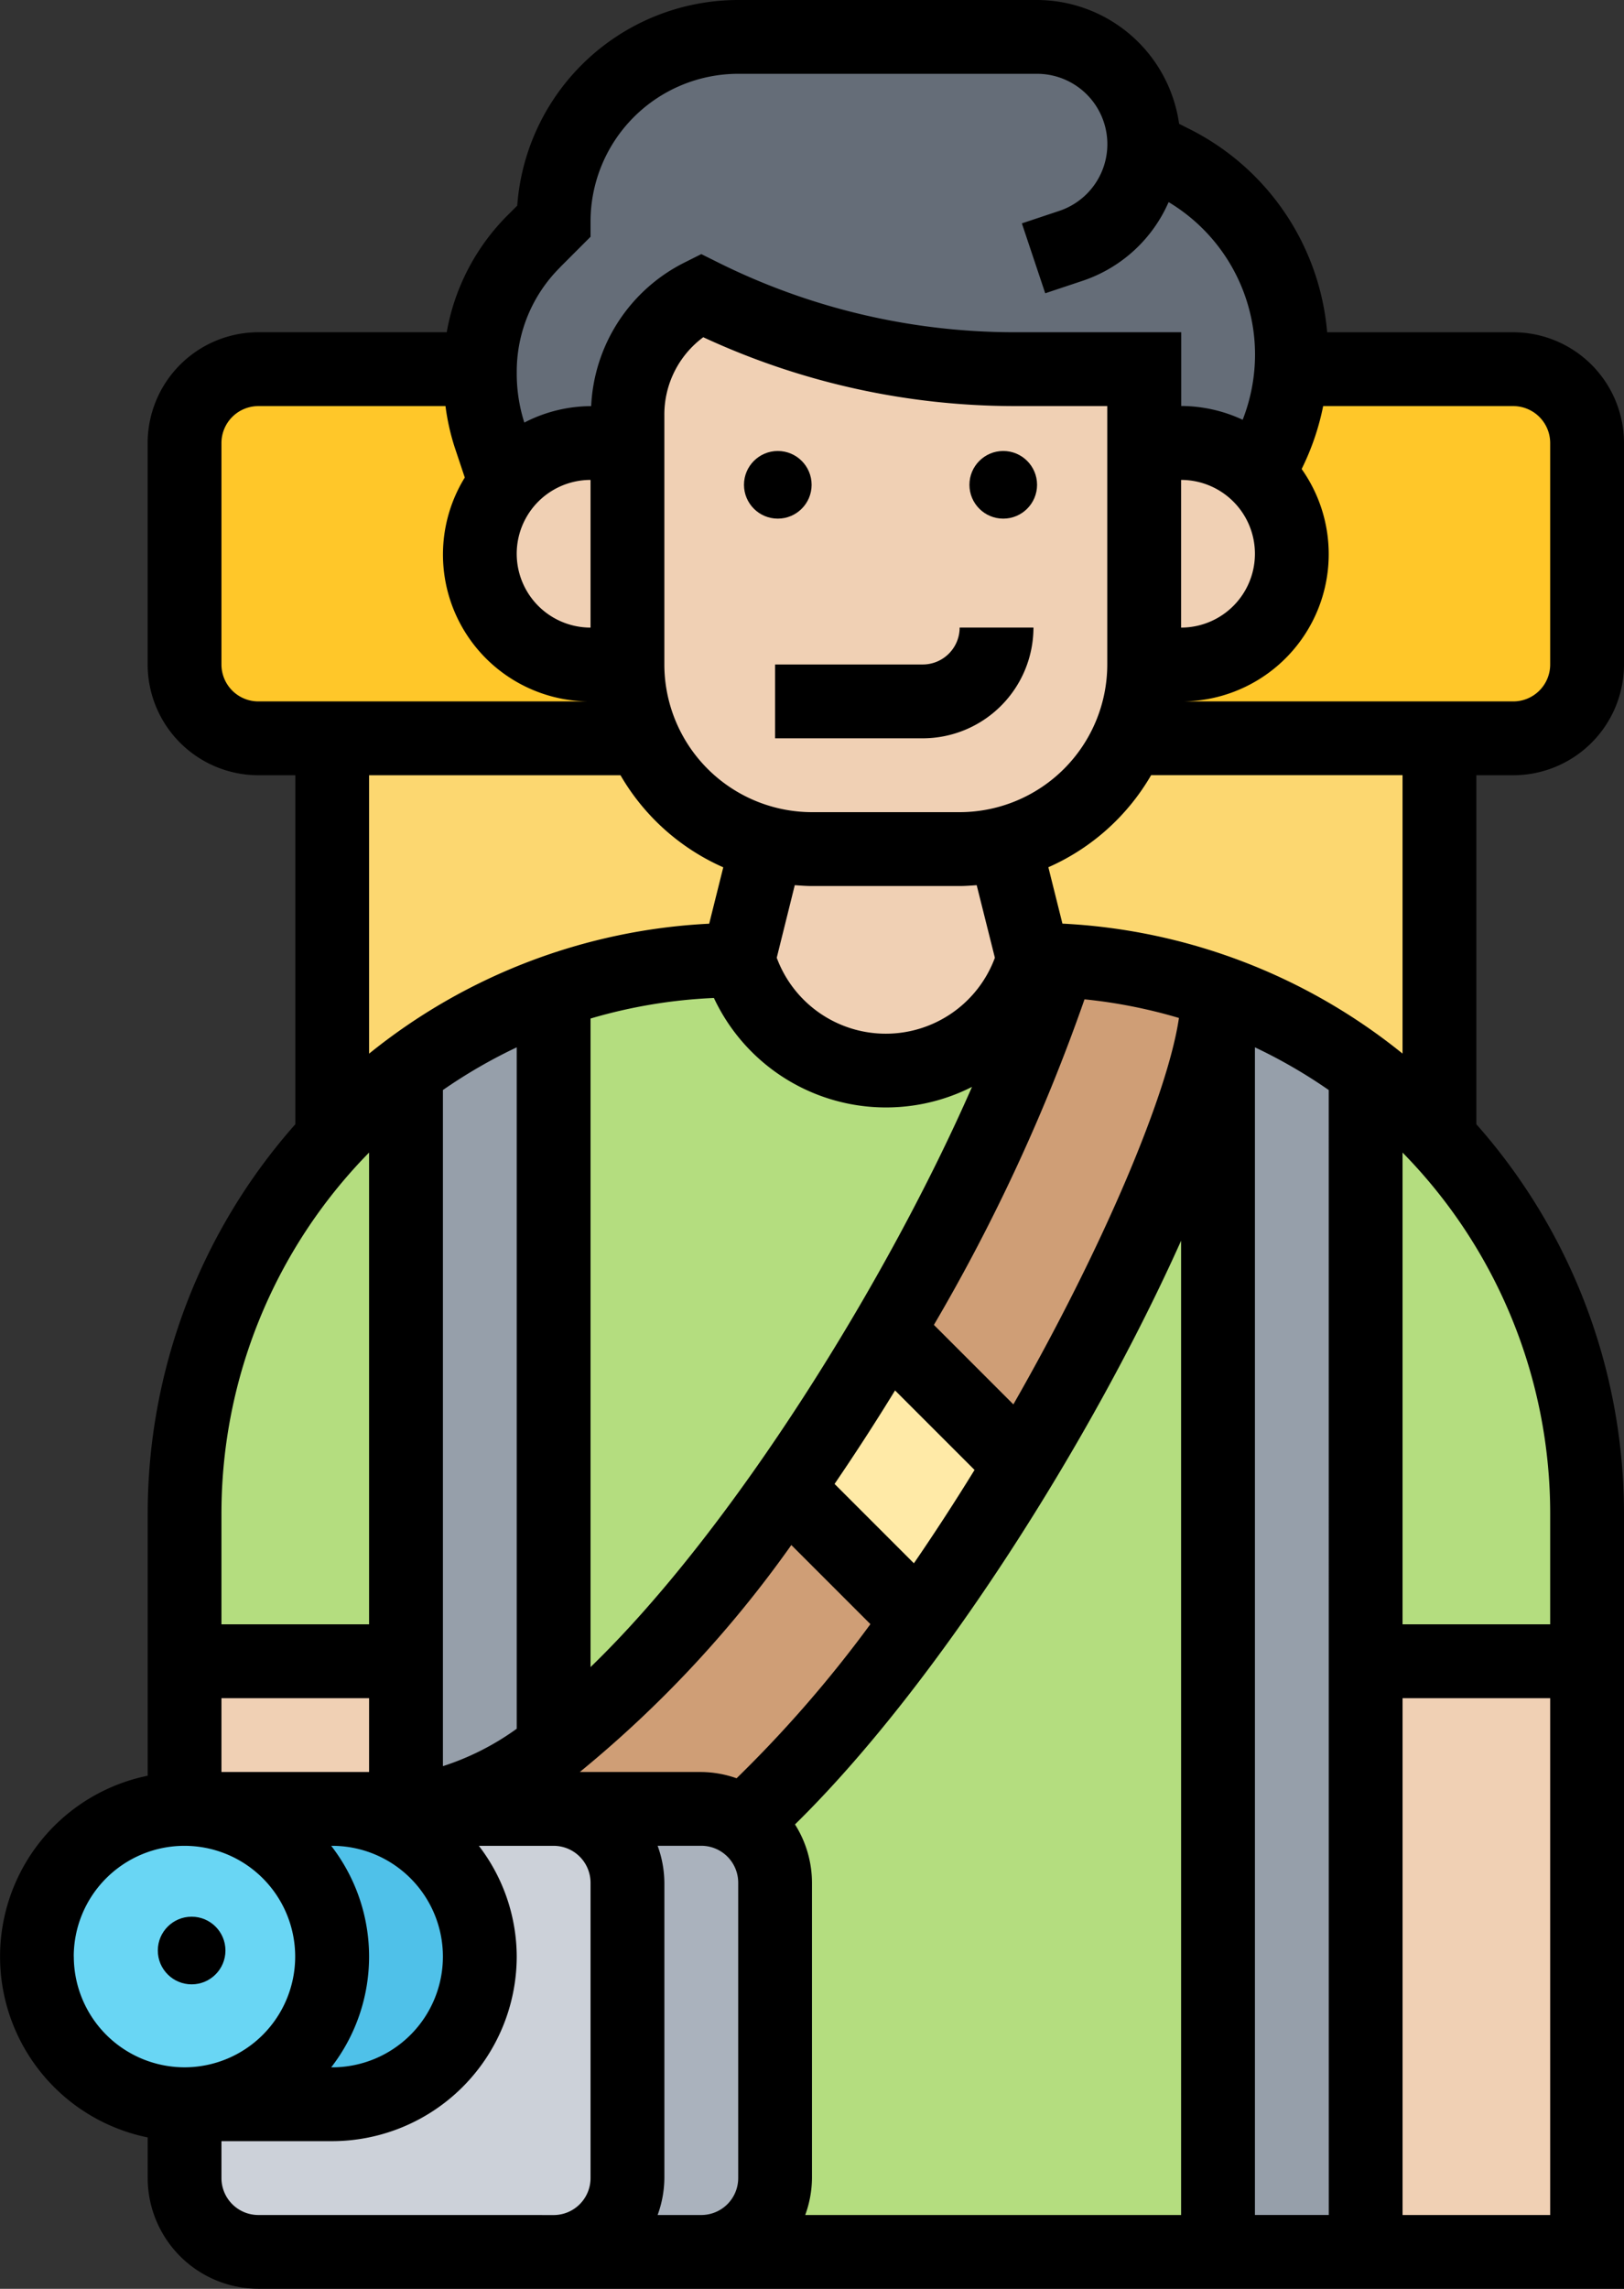<svg xmlns="http://www.w3.org/2000/svg" width="72.034" height="101.503" viewBox="0 0 72.034 101.503">
  <rect x="0" y="0" width="72.034" height="101.503" fill="#333333" stroke="none"/>
  <g id="fotografo" transform="translate(-10 -1)">
    <g id="Grupo_926679" data-name="Grupo 926679" transform="translate(11.637 2.637)">
      <g id="Grupo_926655" data-name="Grupo 926655" transform="translate(58.937 45.84)">
        <path id="Trazado_632713" data-name="Trazado 632713" d="M56.823,49.646v6.549H47V30a25,25,0,0,1,2.619,2.292c.213.213.442.442.638.671A24.368,24.368,0,0,1,56.823,49.646Z" transform="translate(-47 -30)" fill="#b4dd7f"/>
      </g>
      <g id="Grupo_926656" data-name="Grupo 926656" transform="translate(29.469 42.566)">
        <path id="Trazado_632714" data-name="Trazado 632714" d="M51.92,28V83.663H29a3.284,3.284,0,0,0,3.274-3.274v-13.1a3.279,3.279,0,0,0-1.392-2.669,57.449,57.449,0,0,0,7.776-8.955c1.6-2.21,3.127-4.551,4.551-6.909C48.269,40.344,51.92,31.684,51.92,28Z" transform="translate(-29 -28)" fill="#b4dd7f"/>
      </g>
      <g id="Grupo_926657" data-name="Grupo 926657" transform="translate(22.92 40.929)">
        <path id="Trazado_632715" data-name="Trazado 632715" d="M46.2,27.246,46.283,27c.36,0,.72,0,1.081.033-1.146,4.158-3.946,10.3-7.547,16.437-1.392,2.357-2.9,4.731-4.486,6.974C32.04,55.143,28.438,59.317,25,61.9v-33.5A24.293,24.293,0,0,1,33.186,27l.082.246a6.83,6.83,0,0,0,6.467,4.666,6.758,6.758,0,0,0,3.978-1.293A6.914,6.914,0,0,0,46.2,27.246Z" transform="translate(-25 -27)" fill="#b4dd7f"/>
      </g>
      <g id="Grupo_926658" data-name="Grupo 926658" transform="translate(6.549 45.84)">
        <path id="Trazado_632716" data-name="Trazado 632716" d="M24.823,30V56.194H15V49.646a24.368,24.368,0,0,1,6.565-16.682c.2-.229.426-.458.638-.671A25,25,0,0,1,24.823,30Z" transform="translate(-15 -30)" fill="#b4dd7f"/>
      </g>
      <g id="Grupo_926659" data-name="Grupo 926659" transform="translate(48.443 14.734)">
        <path id="Trazado_632717" data-name="Trazado 632717" d="M46.369,22.656a4.9,4.9,0,0,0-.065-7.007l.491-.982A9.339,9.339,0,0,0,47.777,11h9.856a3.284,3.284,0,0,1,3.274,3.274V24.1a3.284,3.284,0,0,1-3.274,3.274H40.59a8.36,8.36,0,0,0,.671-3.274H42.9A4.9,4.9,0,0,0,46.369,22.656Z" transform="translate(-40.59 -11)" fill="#ffc729"/>
      </g>
      <g id="Grupo_926660" data-name="Grupo 926660" transform="translate(6.549 14.734)">
        <path id="Trazado_632718" data-name="Trazado 632718" d="M33.009,24.1h1.637a8.36,8.36,0,0,0,.671,3.274H18.274A3.284,3.284,0,0,1,15,24.1V14.274A3.284,3.284,0,0,1,18.274,11H28.1v.262a8.391,8.391,0,0,0,.442,2.685l.688,2.1A4.919,4.919,0,0,0,33.009,24.1Z" transform="translate(-15 -11)" fill="#ffc729"/>
      </g>
      <g id="Grupo_926661" data-name="Grupo 926661" transform="translate(19.646 0)">
        <path id="Trazado_632719" data-name="Trazado 632719" d="M52.452,6.911l1.261.622a9.572,9.572,0,0,1,5.3,8.579,3.962,3.962,0,0,1-.033.622A9.339,9.339,0,0,1,58,20.4l-.491.982a4.886,4.886,0,0,0-3.405-1.375H52.469V16.734H46.689A30.9,30.9,0,0,1,32.823,13.46a5.916,5.916,0,0,0-3.274,5.3v1.244H27.911a4.908,4.908,0,0,0-3.782,1.768l-.688-2.1A8.391,8.391,0,0,1,23,17v-.262a8.219,8.219,0,0,1,2.39-5.665l.884-.884A8.161,8.161,0,0,1,34.46,2H47.7a4.758,4.758,0,0,1,4.764,4.764.453.453,0,0,1-.016.147Z" transform="translate(-23 -2)" fill="#656d78"/>
      </g>
      <g id="Grupo_926662" data-name="Grupo 926662" transform="translate(42.91 31.106)">
        <path id="Trazado_632720" data-name="Trazado 632720" d="M53.238,35.734l-6.549-3.5a23.8,23.8,0,0,0-7.105-1.375c-.36-.033-.72-.033-1.081-.033L37.21,25.666A8.117,8.117,0,0,0,42.727,21H56.512V38.681L56.5,38.7c-.2-.229-.426-.458-.638-.671A25,25,0,0,0,53.238,35.734Z" transform="translate(-37.21 -21)" fill="#fcd770"/>
      </g>
      <g id="Grupo_926663" data-name="Grupo 926663" transform="translate(13.097 31.106)">
        <path id="Trazado_632721" data-name="Trazado 632721" d="M28.823,32.231a24.709,24.709,0,0,0-6.549,3.5,25,25,0,0,0-2.619,2.292c-.213.213-.442.442-.638.671L19,38.681V21H32.785A8.117,8.117,0,0,0,38.3,25.666l-1.293,5.157A24.293,24.293,0,0,0,28.823,32.231Z" transform="translate(-19 -21)" fill="#fcd770"/>
      </g>
      <g id="Grupo_926664" data-name="Grupo 926664" transform="translate(52.389 42.337)">
        <path id="Trazado_632722" data-name="Trazado 632722" d="M43,27.86l6.549,3.5V83.752H43V27.86Z" transform="translate(-43 -27.86)" fill="#969faa"/>
      </g>
      <g id="Grupo_926665" data-name="Grupo 926665" transform="translate(16.371 42.337)">
        <path id="Trazado_632723" data-name="Trazado 632723" d="M27.549,61.356c-2.308,1.735-4.519,2.75-6.549,2.75V31.363a24.709,24.709,0,0,1,6.549-3.5Z" transform="translate(-21 -27.86)" fill="#969faa"/>
      </g>
      <g id="Grupo_926666" data-name="Grupo 926666" transform="translate(58.937 72.034)">
        <path id="Trazado_632724" data-name="Trazado 632724" d="M47,46h9.823V72.194H47Z" transform="translate(-47 -46)" fill="#f0d0b4"/>
      </g>
      <g id="Grupo_926667" data-name="Grupo 926667" transform="translate(6.549 72.034)">
        <path id="Trazado_632725" data-name="Trazado 632725" d="M24.823,46v6.549H15V46Z" transform="translate(-15 -46)" fill="#f0d0b4"/>
      </g>
      <g id="Grupo_926668" data-name="Grupo 926668" transform="translate(37.736 40.961)">
        <path id="Trazado_632726" data-name="Trazado 632726" d="M48.7,28.4v.229c0,3.684-3.651,12.344-8.71,20.759l-5.91-5.91-.033-.016c3.6-6.139,6.4-12.279,7.547-16.437A23.8,23.8,0,0,1,48.7,28.4Z" transform="translate(-34.05 -27.02)" fill="#cf9e76"/>
      </g>
      <g id="Grupo_926669" data-name="Grupo 926669" transform="translate(16.371 64.372)">
        <path id="Trazado_632727" data-name="Trazado 632727" d="M21,55.53c2.03,0,4.24-1.015,6.549-2.75,3.438-2.587,7.04-6.761,10.33-11.46H37.9l5.861,5.861a57.45,57.45,0,0,1-7.776,8.955A3.153,3.153,0,0,0,34.1,55.53H21Z" transform="translate(-21 -41.32)" fill="#cf9e76"/>
      </g>
      <g id="Grupo_926670" data-name="Grupo 926670" transform="translate(33.25 57.398)">
        <path id="Trazado_632728" data-name="Trazado 632728" d="M35.829,37.076l5.91,5.91c-1.424,2.357-2.947,4.7-4.551,6.909l-5.861-5.861H31.31C32.9,41.791,34.4,39.417,35.8,37.06Z" transform="translate(-31.31 -37.06)" fill="#ffeaa7"/>
      </g>
      <g id="Grupo_926671" data-name="Grupo 926671" transform="translate(22.92 78.583)">
        <path id="Trazado_632729" data-name="Trazado 632729" d="M25,50h6.549a3.153,3.153,0,0,1,1.883.606,3.279,3.279,0,0,1,1.392,2.669v13.1a3.284,3.284,0,0,1-3.274,3.274H25a3.284,3.284,0,0,0,3.274-3.274v-13.1A3.284,3.284,0,0,0,25,50Z" transform="translate(-25 -50)" fill="#aab2bd"/>
      </g>
      <g id="Grupo_926672" data-name="Grupo 926672" transform="translate(6.549 78.583)">
        <path id="Trazado_632730" data-name="Trazado 632730" d="M24.823,50h6.549a3.284,3.284,0,0,1,3.274,3.274v13.1a3.284,3.284,0,0,1-3.274,3.274h-13.1A3.284,3.284,0,0,1,15,66.371V63.1h6.549a6.549,6.549,0,1,0,0-13.1Z" transform="translate(-15 -50)" fill="#ccd1d9"/>
      </g>
      <g id="Grupo_926673" data-name="Grupo 926673" transform="translate(6.549 78.583)">
        <path id="Trazado_632731" data-name="Trazado 632731" d="M15,63.1A6.549,6.549,0,0,0,15,50h6.549a6.549,6.549,0,1,1,0,13.1Z" transform="translate(-15 -50)" fill="#4fc1e9"/>
      </g>
      <g id="Grupo_926674" data-name="Grupo 926674" transform="translate(0 78.583)">
        <circle id="Elipse_4805" data-name="Elipse 4805" cx="6.5" cy="6.5" r="6.5" transform="translate(0.363 -0.22)" fill="#69d6f4"/>
      </g>
      <g id="Grupo_926675" data-name="Grupo 926675" transform="translate(49.114 18.009)">
        <path id="Trazado_632732" data-name="Trazado 632732" d="M46.042,14.375a4.912,4.912,0,0,1-3.405,8.448H41V13h1.637a4.886,4.886,0,0,1,3.405,1.375Z" transform="translate(-41 -13)" fill="#f0d0b4"/>
      </g>
      <g id="Grupo_926676" data-name="Grupo 926676" transform="translate(31.106 35.772)">
        <path id="Trazado_632733" data-name="Trazado 632733" d="M41.8,23.85,43.1,29.007l-.082.246a6.914,6.914,0,0,1-2.488,3.373,6.758,6.758,0,0,1-3.978,1.293,6.83,6.83,0,0,1-6.467-4.666L30,29.007l1.293-5.157a7.912,7.912,0,0,0,1.981.246h6.549A7.912,7.912,0,0,0,41.8,23.85Z" transform="translate(-30 -23.85)" fill="#f0d0b4"/>
      </g>
      <g id="Grupo_926677" data-name="Grupo 926677" transform="translate(26.194 11.46)">
        <path id="Trazado_632734" data-name="Trazado 632734" d="M43.715,33.312a7.912,7.912,0,0,1-1.981.246H35.186a7.912,7.912,0,0,1-1.981-.246,8.117,8.117,0,0,1-5.517-4.666h-.016A8.36,8.36,0,0,1,27,25.371V14.3A5.916,5.916,0,0,1,30.274,9a30.9,30.9,0,0,0,13.867,3.274H49.92v13.1a8.36,8.36,0,0,1-.671,3.274h-.016a8.117,8.117,0,0,1-5.517,4.666Z" transform="translate(-27 -9)" fill="#f0d0b4"/>
      </g>
      <g id="Grupo_926678" data-name="Grupo 926678" transform="translate(19.646 18.009)">
        <path id="Trazado_632735" data-name="Trazado 632735" d="M29.549,13v9.823H27.911a4.911,4.911,0,1,1,0-9.823Z" transform="translate(-23 -13)" fill="#f0d0b4"/>
      </g>
    </g>
    <g id="Grupo_926680" data-name="Grupo 926680" transform="translate(10 1)">
      <circle id="Elipse_4806" data-name="Elipse 4806" cx="1.5" cy="1.5" r="1.5" transform="translate(33 20)"/>
      <circle id="Elipse_4807" data-name="Elipse 4807" cx="1.5" cy="1.5" r="1.5" transform="translate(43 20)"/>
      <path id="Trazado_632736" data-name="Trazado 632736" d="M37.549,19.637H31v3.274h6.549A4.917,4.917,0,0,0,42.46,18H39.186A1.638,1.638,0,0,1,37.549,19.637Z" transform="translate(3.38 9.831)"/>
      <circle id="Elipse_4808" data-name="Elipse 4808" cx="1.5" cy="1.5" r="1.5" transform="translate(7 85)"/>
      <path id="Trazado_632737" data-name="Trazado 632737" d="M77.123,35.38a4.917,4.917,0,0,0,4.911-4.911V20.646a4.917,4.917,0,0,0-4.911-4.911H68.867a11.142,11.142,0,0,0-6.133-9.026L62.3,6.491A6.382,6.382,0,0,0,56,1H42.743a9.834,9.834,0,0,0-9.8,9.119l-.422.422a9.7,9.7,0,0,0-2.706,5.193H21.46a4.917,4.917,0,0,0-4.911,4.911v9.823A4.917,4.917,0,0,0,21.46,35.38H23.1V50.856a26.056,26.056,0,0,0-6.549,17.267V79.748a8.186,8.186,0,0,0,0,16.041v1.8A4.917,4.917,0,0,0,21.46,102.5H82.034V68.123a26.059,26.059,0,0,0-6.549-17.267V35.38ZM78.76,20.646v9.823a1.638,1.638,0,0,1-1.637,1.637H62.389A6.532,6.532,0,0,0,67.736,21.8l.016-.034a11.213,11.213,0,0,0,.938-2.757h8.433a1.64,1.64,0,0,1,1.637,1.639ZM62.389,22.283a3.274,3.274,0,0,1,0,6.549Zm-27.55-9.427L36.194,11.5v-.678a6.555,6.555,0,0,1,6.549-6.549H56a3.12,3.12,0,0,1,.984,6.08l-1.658.553,1.036,3.1,1.658-.553a6.371,6.371,0,0,0,3.815-3.49,7.887,7.887,0,0,1,3.833,6.778,7.971,7.971,0,0,1-.548,2.875,6.5,6.5,0,0,0-2.726-.612V15.734H54.976a29.5,29.5,0,0,1-13.136-3.1l-.733-.365-.732.367a7.508,7.508,0,0,0-4.153,6.375h-.026a6.466,6.466,0,0,0-2.939.729,7.153,7.153,0,0,1-.336-2.249,6.508,6.508,0,0,1,1.919-4.631Zm34.1,86.372H65.663V47.446a23.014,23.014,0,0,1,3.274,1.894ZM41.666,45.257A8.429,8.429,0,0,0,53.114,49.2C49.4,57.693,42.568,68.768,36.194,74.93V46.169A22.777,22.777,0,0,1,41.666,45.257Zm8.872,25.071-3.52-3.52c.927-1.359,1.824-2.745,2.683-4.147l3.526,3.526q-1.292,2.1-2.69,4.14ZM32.92,77.664a11.7,11.7,0,0,1-3.274,1.66V49.34a22.859,22.859,0,0,1,3.274-1.894Zm-6.549,1.919H19.823V76.309h6.549Zm-1.637,3.274a4.911,4.911,0,0,1,0,9.823h-.043a8.02,8.02,0,0,0,0-9.823Zm10.984-3.274A51.182,51.182,0,0,0,45.1,69.518l3.508,3.508a54.915,54.915,0,0,1-5.936,6.835,4.851,4.851,0,0,0-1.563-.278Zm9.545,2.325c6.406-6.287,13.217-17.165,17.126-25.887V99.229H45.716a4.856,4.856,0,0,0,.3-1.637v-13.1a4.857,4.857,0,0,0-.755-2.587ZM54.949,63.28l-3.525-3.525a81.837,81.837,0,0,0,6.681-14.438,22.685,22.685,0,0,1,4.188.827C61.8,49.509,58.944,56.291,54.949,63.28Zm-.82-19.806a5.159,5.159,0,0,1-9.676,0l.8-3.219c.252.018.5.038.76.038h6.549c.255,0,.508-.02.76-.038Zm-1.563-6.457H46.017a6.555,6.555,0,0,1-6.549-6.549V19.395a4.266,4.266,0,0,1,1.726-3.44,32.826,32.826,0,0,0,13.781,3.053h4.139v11.46A6.555,6.555,0,0,1,52.566,37.017ZM36.194,22.283v6.549a3.274,3.274,0,1,1,0-6.549ZM19.823,30.469V20.646a1.638,1.638,0,0,1,1.637-1.637h8.3a10.148,10.148,0,0,0,.409,1.829l.447,1.339a6.513,6.513,0,0,0,5.581,9.929H21.46A1.638,1.638,0,0,1,19.823,30.469Zm17.7,4.911a9.878,9.878,0,0,0,4.558,4.083l-.624,2.5a26.039,26.039,0,0,0-15.086,5.764V35.38ZM26.371,52.113V73.034H19.823V68.123A22.833,22.833,0,0,1,26.371,52.113Zm-13.1,35.655a4.911,4.911,0,1,1,4.911,4.911A4.917,4.917,0,0,1,13.274,87.769ZM32.92,99.229H21.46a1.638,1.638,0,0,1-1.637-1.637V95.954h4.911a8.2,8.2,0,0,0,8.186-8.186,8.1,8.1,0,0,0-1.68-4.911h3.317a1.638,1.638,0,0,1,1.637,1.637v13.1a1.638,1.638,0,0,1-1.637,1.637Zm6.549,0h-.3a4.856,4.856,0,0,0,.3-1.637v-13.1a4.856,4.856,0,0,0-.3-1.637h1.938a1.638,1.638,0,0,1,1.637,1.637v13.1a1.638,1.638,0,0,1-1.637,1.637Zm32.743,0V76.309H78.76v22.92ZM78.76,73.034H72.211V52.113a22.839,22.839,0,0,1,6.549,16.01Zm-6.549-25.31A26.039,26.039,0,0,0,57.125,41.96l-.624-2.5a9.869,9.869,0,0,0,4.558-4.083H72.211Z" transform="translate(-10 -1)"/>
    </g>
  </g>
</svg>
